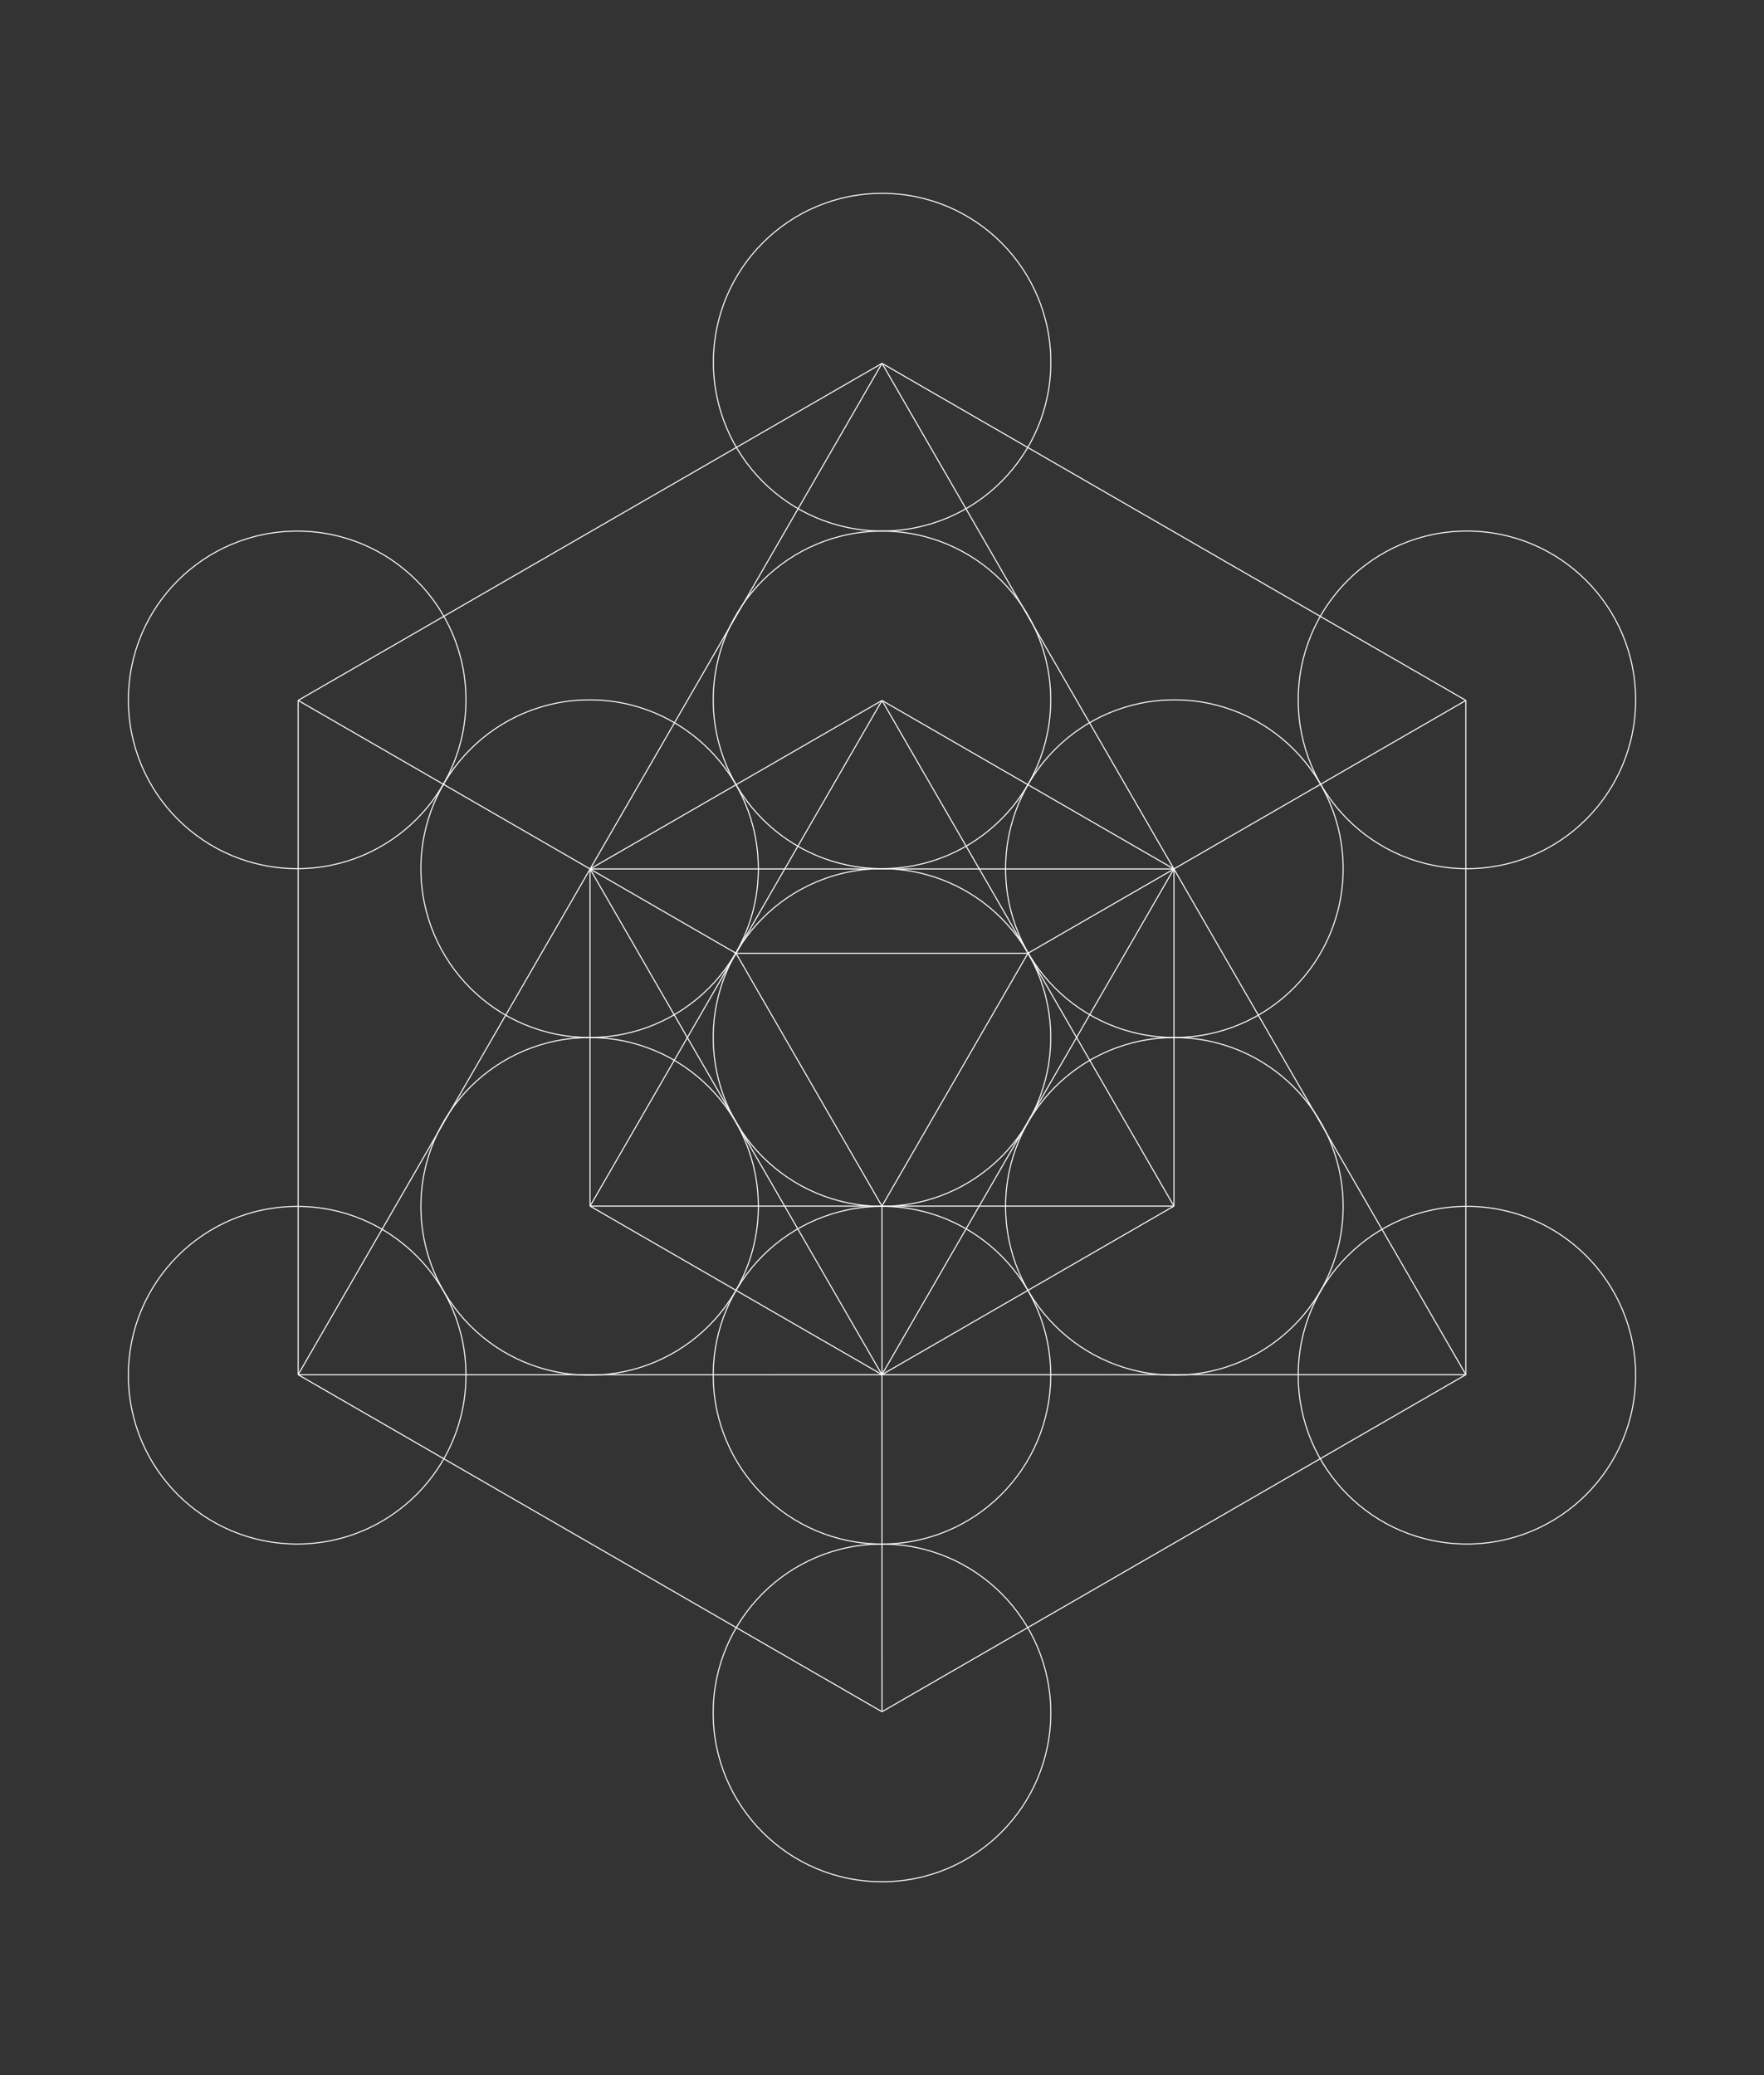 <?xml version="1.0" encoding="utf-8"?>
<!-- Generator: Adobe Illustrator 16.0.0, SVG Export Plug-In . SVG Version: 6.00 Build 0)  -->
<!DOCTYPE svg PUBLIC "-//W3C//DTD SVG 1.1//EN" "http://www.w3.org/Graphics/SVG/1.1/DTD/svg11.dtd">
<svg version="1.1" id="Layer_1" xmlns="http://www.w3.org/2000/svg" xmlns:xlink="http://www.w3.org/1999/xlink" x="0px" y="0px"
	 width="1687px" height="1984px" viewBox="0 0 1687 1984" enable-background="new 0 0 1687 1984" xml:space="preserve">
<rect x="0" y="0" width="1687" height="1984" fill="#333333" stroke="none"/>
<g id="_x36_4Tetra3DFullGroup">
	<g id="back" display="none">
		<rect id="image" x="-1.475" display="inline" fill="#130E22" width="1687" height="1984.252"/>
	</g>
	<g id="fruit">
		<g>
			<path fill="none" stroke="#FFFFFF" d="M1004.842,992c0,89.117-72.345,161.362-161.382,161.362
				c-89.198,0-161.342-72.325-161.342-161.362c0-89.218,72.285-161.442,161.342-161.442
				C932.518,830.558,1004.842,902.782,1004.842,992z"/>
			<path fill="none" stroke="#FFFFFF" d="M1004.842,669.135c0,89.178-72.345,161.383-161.382,161.383
				c-89.198,0-161.342-72.225-161.342-161.383c0-89.197,72.285-161.342,161.342-161.342
				C932.518,507.793,1004.842,579.978,1004.842,669.135z"/>
			<path fill="none" stroke="#FFFFFF" d="M725.232,830.578c0,89.198-72.345,161.382-161.362,161.382
				c-89.258,0-161.342-72.325-161.342-161.382c0-89.198,72.325-161.443,161.342-161.443
				C652.907,669.095,725.232,741.4,725.232,830.578z"/>
			<path fill="none" stroke="#FFFFFF" d="M725.232,1153.463c0,89.157-72.345,161.342-161.362,161.342
				c-89.258,0-161.342-72.225-161.342-161.342c0-89.278,72.325-161.463,161.342-161.463
				C652.907,991.96,725.232,1064.185,725.232,1153.463z"/>
			<path fill="none" stroke="#FFFFFF" d="M1004.842,1314.845c0,89.198-72.345,161.402-161.382,161.402
				c-89.198,0-161.342-72.244-161.342-161.402c0-89.197,72.285-161.442,161.342-161.442
				C932.518,1153.402,1004.842,1225.647,1004.842,1314.845z"/>
			<path fill="none" stroke="#FFFFFF" d="M1284.513,1153.463c0,89.157-72.325,161.342-161.342,161.342
				c-89.178,0-161.463-72.225-161.463-161.342c0-89.238,72.345-161.463,161.463-161.463
				C1212.228,991.96,1284.513,1064.225,1284.513,1153.463z"/>
			<path fill="none" stroke="#FFFFFF" d="M1284.513,830.578c0,89.198-72.325,161.382-161.342,161.382
				c-89.238,0-161.463-72.325-161.463-161.382c0-89.198,72.345-161.443,161.463-161.443
				C1212.208,669.095,1284.513,741.4,1284.513,830.578z"/>
			<path fill="none" stroke="#FFFFFF" d="M1004.963,346.35c0,89.138-72.346,161.362-161.362,161.362
				c-89.318,0-161.342-72.345-161.342-161.362c0-89.258,72.265-161.502,161.342-161.502
				C932.678,184.848,1004.963,257.133,1004.963,346.35z"/>
			<path fill="none" stroke="#FFFFFF" d="M445.622,669.135c0,89.178-72.325,161.383-161.342,161.383
				c-89.458,0-161.503-72.225-161.503-161.383c0-89.197,72.345-161.342,161.503-161.342
				C373.316,507.692,445.622,579.978,445.622,669.135z"/>
			<path fill="none" stroke="#FFFFFF" d="M445.622,1314.845c0,89.198-72.325,161.402-161.342,161.402
				c-89.458,0-161.523-72.244-161.523-161.402c0-89.197,72.345-161.382,161.523-161.382
				C373.316,1153.463,445.622,1225.647,445.622,1314.845z"/>
			<path fill="none" stroke="#FFFFFF" d="M1564.243,1314.845c0,89.198-72.325,161.402-161.362,161.402
				c-89.378,0-161.342-72.244-161.342-161.402c0-89.197,72.345-161.442,161.342-161.442
				C1491.918,1153.402,1564.243,1225.647,1564.243,1314.845z"/>
			<path fill="none" stroke="#FFFFFF" d="M1564.243,669.195c0,89.157-72.325,161.342-161.362,161.342
				c-89.378,0-161.342-72.185-161.342-161.342c0-89.258,72.345-161.463,161.342-161.463
				C1491.918,507.732,1564.243,579.978,1564.243,669.195z"/>
			<path fill="none" stroke="#FFFFFF" d="M1004.923,1637.71c0,89.157-72.346,161.442-161.363,161.442
				c-89.338,0-161.502-72.305-161.502-161.442c0-89.258,72.345-161.442,161.502-161.442
				C932.678,1476.268,1004.923,1548.492,1004.923,1637.71z"/>
		</g>
	</g>
	<g id="sixtyFour">
		<g>
			<g id="big_1_">
				<line fill="none" stroke="#FFFFFF" x1="843.535" y1="347.4" x2="285.121" y2="669.67"/>
				<line fill="none" stroke="#FFFFFF" x1="285.121" y1="669.67" x2="285.121" y2="1314.33"/>
				<line fill="none" stroke="#FFFFFF" x1="285.121" y1="1314.33" x2="843.495" y2="1636.6"/>
				<line fill="none" stroke="#FFFFFF" x1="843.495" y1="1636.6" x2="1401.879" y2="1314.29"/>
				<line fill="none" stroke="#FFFFFF" x1="1401.879" y1="1314.29" x2="1401.879" y2="669.67"/>
				<line fill="none" stroke="#FFFFFF" x1="1401.879" y1="669.67" x2="843.535" y2="347.4"/>
				<line fill="none" stroke="#FFFFFF" x1="843.415" y1="1314.29" x2="843.495" y2="1636.6"/>
				<line fill="none" stroke="#FFFFFF" x1="285.121" y1="669.67" x2="564.288" y2="830.825"/>
				<line fill="none" stroke="#FFFFFF" x1="1401.879" y1="669.67" x2="1122.632" y2="830.825"/>
				<line fill="none" stroke="#FFFFFF" x1="285.121" y1="1314.33" x2="1401.879" y2="1314.29"/>
				<line fill="none" stroke="#FFFFFF" x1="843.535" y1="347.4" x2="285.121" y2="1314.33"/>
				<line fill="none" stroke="#FFFFFF" x1="843.535" y1="347.4" x2="1401.879" y2="1314.29"/>
				<line fill="none" stroke="#FFFFFF" x1="843.415" y1="1314.29" x2="1122.632" y2="830.825"/>
				<line fill="none" stroke="#FFFFFF" x1="843.415" y1="1314.29" x2="564.288" y2="830.825"/>
				<line fill="none" stroke="#FFFFFF" x1="564.288" y1="830.825" x2="1122.632" y2="830.825"/>
			</g>
			<g id="small_1_">
				<line fill="none" stroke="#FFFFFF" x1="843.515" y1="669.71" x2="564.328" y2="830.845"/>
				<line fill="none" stroke="#FFFFFF" x1="564.328" y1="830.845" x2="564.328" y2="1153.155"/>
				<line fill="none" stroke="#FFFFFF" x1="564.328" y1="1153.155" x2="843.495" y2="1314.29"/>
				<line fill="none" stroke="#FFFFFF" x1="843.495" y1="1314.29" x2="1122.672" y2="1153.135"/>
				<line fill="none" stroke="#FFFFFF" x1="1122.672" y1="1153.135" x2="1122.672" y2="830.845"/>
				<line fill="none" stroke="#FFFFFF" x1="1122.672" y1="830.845" x2="843.515" y2="669.71"/>
				<line fill="none" stroke="#FFFFFF" x1="843.455" y1="1153.135" x2="843.495" y2="1314.29"/>
				<line fill="none" stroke="#FFFFFF" x1="564.328" y1="830.845" x2="703.891" y2="911.422"/>
				<line fill="none" stroke="#FFFFFF" x1="1122.672" y1="830.845" x2="983.068" y2="911.422"/>
				<line fill="none" stroke="#FFFFFF" x1="564.328" y1="1153.155" x2="1122.672" y2="1153.135"/>
				<line fill="none" stroke="#FFFFFF" x1="843.515" y1="669.71" x2="564.328" y2="1153.155"/>
				<line fill="none" stroke="#FFFFFF" x1="843.515" y1="669.71" x2="1122.672" y2="1153.135"/>
				<line fill="none" stroke="#FFFFFF" x1="843.455" y1="1153.135" x2="983.068" y2="911.422"/>
				<line fill="none" stroke="#FFFFFF" x1="843.455" y1="1153.135" x2="703.891" y2="911.422"/>
				<line fill="none" stroke="#FFFFFF" x1="703.891" y1="911.422" x2="983.068" y2="911.422"/>
			</g>
		</g>
	</g>
	<g id="hexagon">
		<polygon display="none" fill="#FFFFFF" fill-opacity="0" stroke="#FFE86D" stroke-miterlimit="10" stroke-opacity="0" points="
			-7,507 834,21 1675,507 1675,1478 834,1963 -7,1478 		"/>
	</g>
</g>
</svg>

